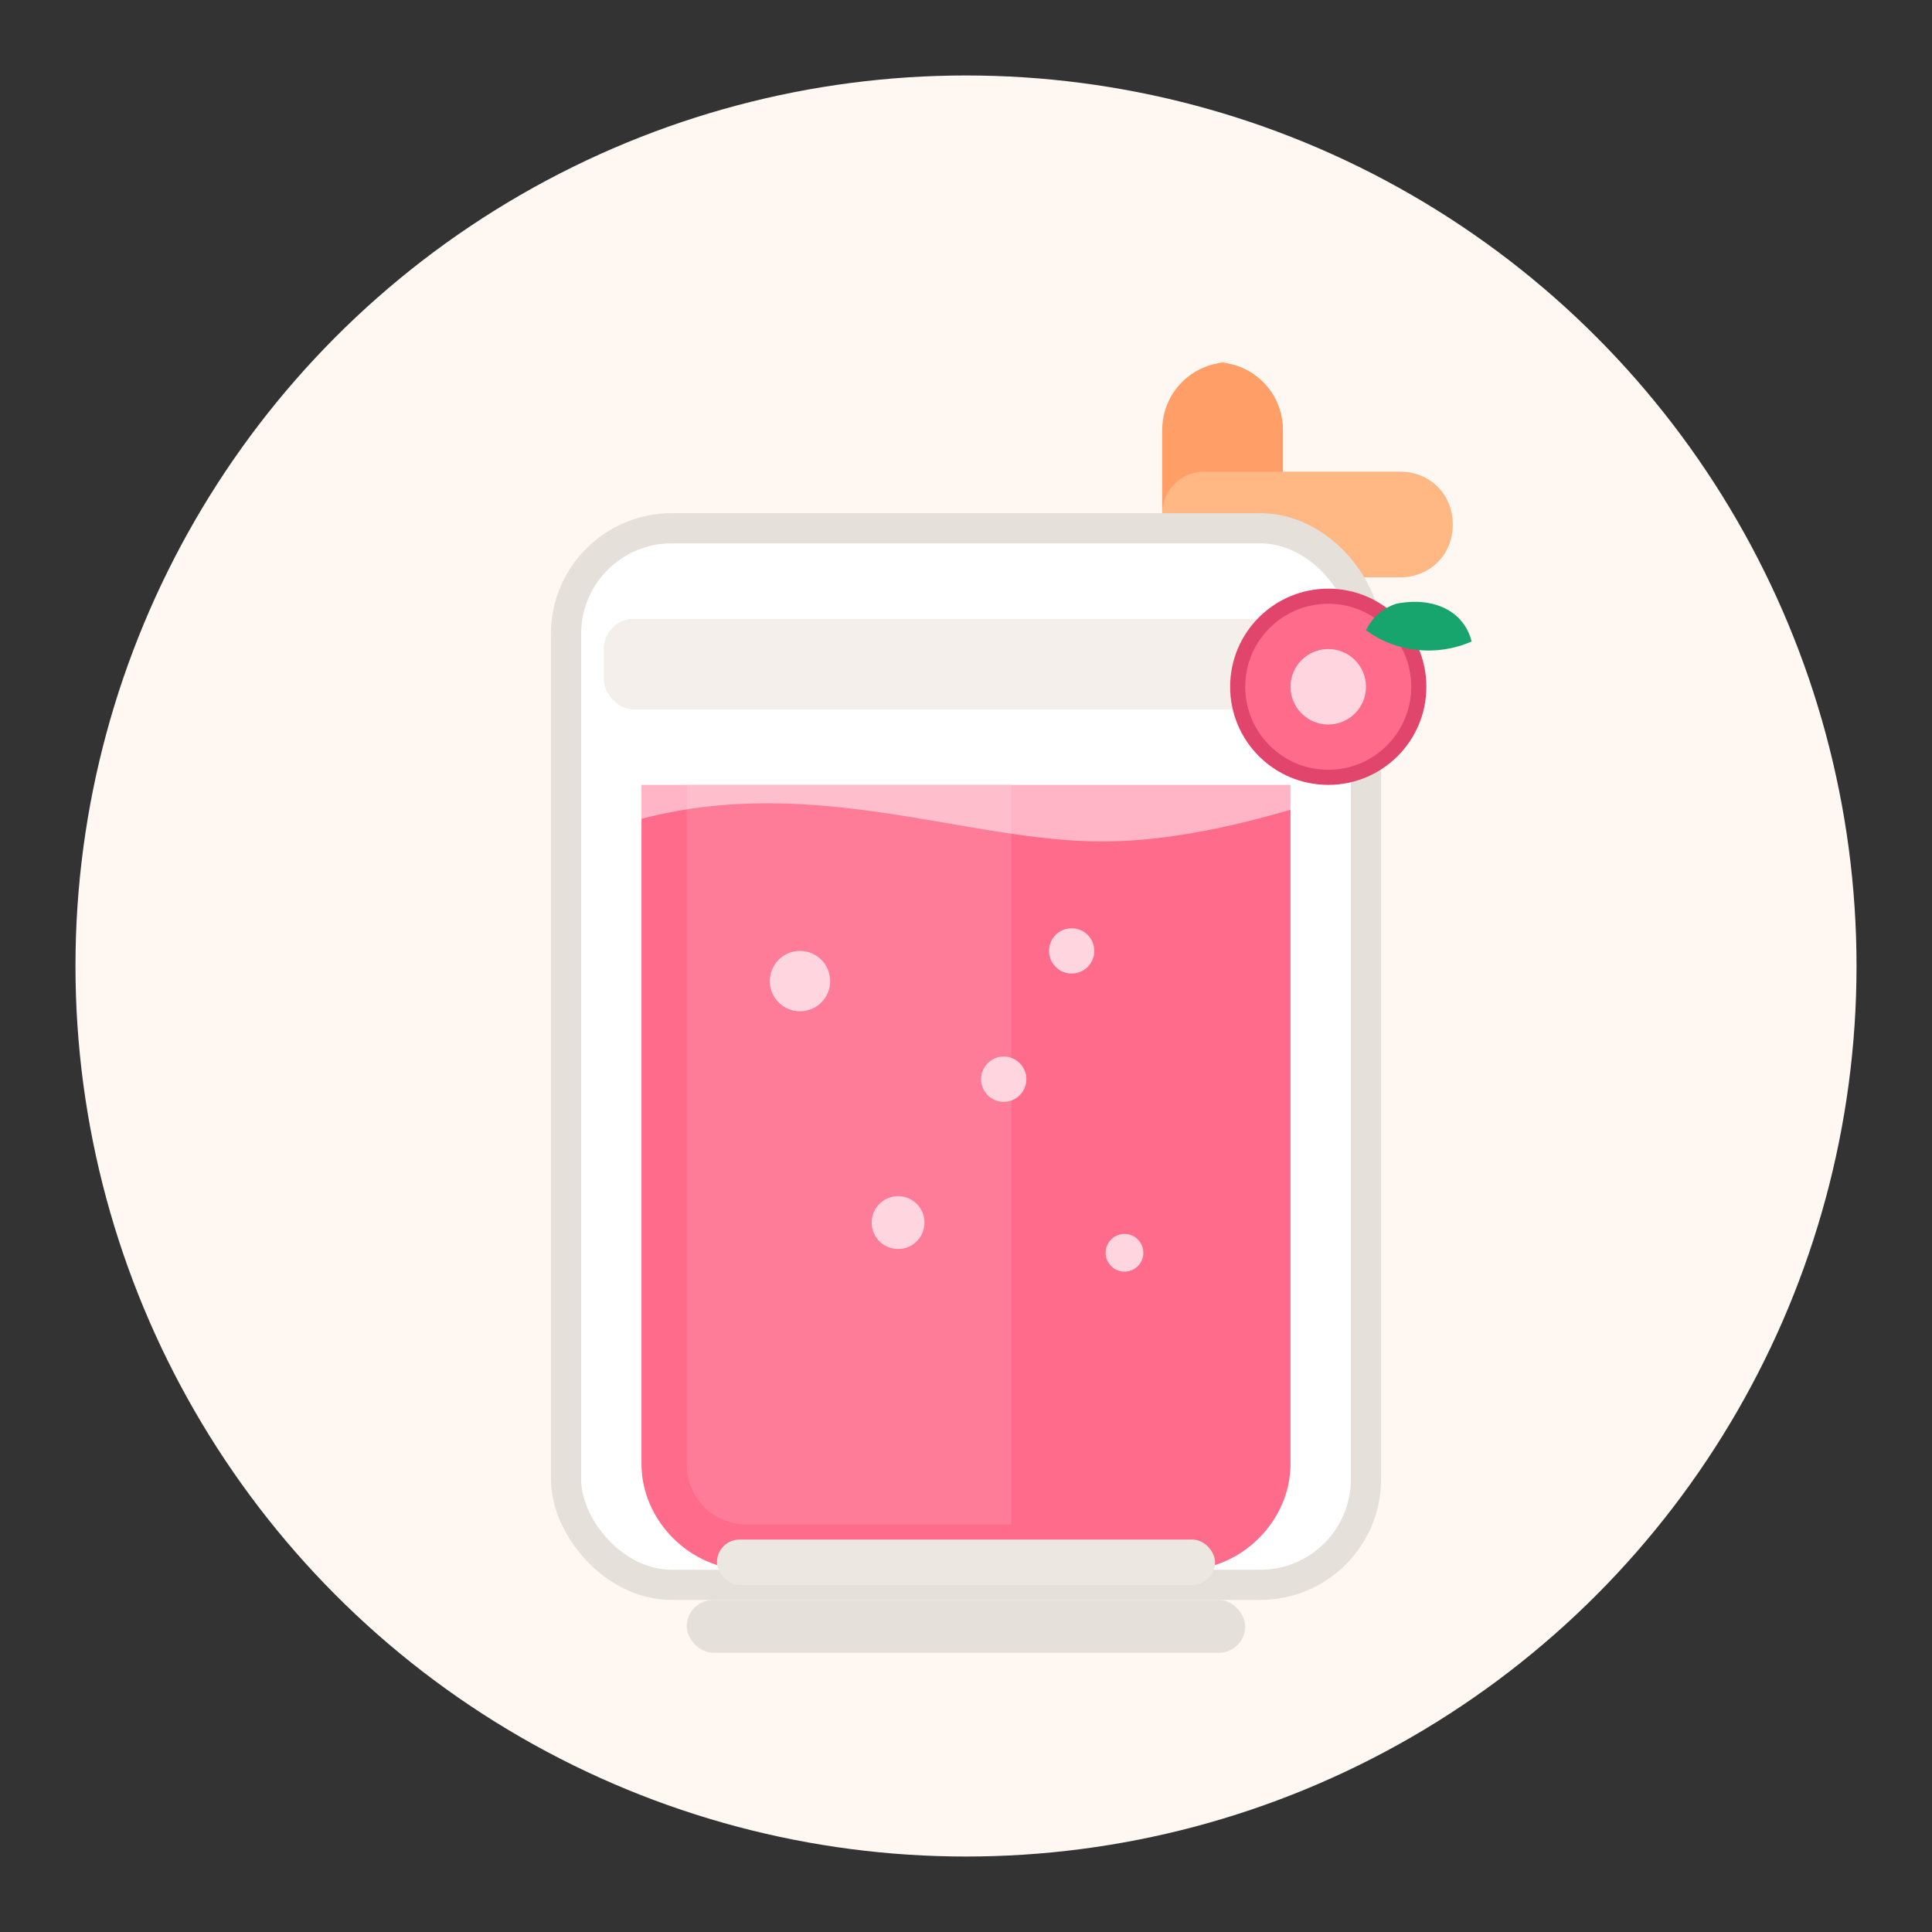 <!--?xml version="1.0" encoding="UTF-8"?-->
<svg width="512" height="512" viewBox="0 0 512 512" fill="none" xmlns="http://www.w3.org/2000/svg" role="img" aria-labelledby="title desc">
  <rect x="0" y="0" width="512" height="512" fill="#333333" stroke="none"/>
  <title id="title">Smoothie ikon</title>
  <desc id="desc">Et højt glas med smoothie, sugerør og lille frugt-garnish</desc>

  <!-- Baggrundsbadge (svag tone for konsistent look) -->
  <circle cx="256" cy="256" r="236" fill="#FFF7F2"></circle>

  <!-- Sugerør -->
  <path d="M322 96c10 0 18 8 18 18v40c0 6-5 11-11 11h-10c-6 0-11-5-11-11v-40c0-10 8-18 18-18z" fill="#FF9E66"></path>
  <!-- Strå bøjet del -->
  <path d="M319 125h52c8 0 14 6 14 14s-6 14-14 14h-52c-6 0-11-5-11-11v-6c0-6 5-11 11-11z" fill="#FFB784"></path>

  <!-- Glas kant -->
  <rect x="150" y="140" width="212" height="280" rx="28" fill="#FFFFFF" stroke="#E6E0DA" stroke-width="8"></rect>

  <!-- Smoothie væske -->
  <path d="M170 208h172v180c0 15-13 28-28 28H198c-15 0-28-13-28-28V208z" fill="#FF6B8A"></path>
  <!-- Smoothie lysere overlay for dybde -->
  <path d="M182 208h86v196h-70c-9 0-16-7-16-16V208z" fill="#FF86A0" opacity=".65"></path>

  <!-- Bobler i smoothien -->
  <circle cx="212" cy="260" r="8" fill="#FFD6DF"></circle>
  <circle cx="266" cy="286" r="6" fill="#FFD6DF"></circle>
  <circle cx="238" cy="324" r="7" fill="#FFD6DF"></circle>
  <circle cx="298" cy="332" r="5" fill="#FFD6DF"></circle>
  <circle cx="284" cy="252" r="6" fill="#FFD6DF"></circle>

  <!-- Glas-lys / highlight -->
  <path d="M330 160c8 0 14 6 14 14v40c-20 6-37 9-52 9-36 0-76-18-122-6v-43c0-8 6-14 14-14h146z" fill="#FFFFFF" opacity=".5"></path>

  <!-- Låg/åbning -->
  <rect x="160" y="164" width="192" height="24" rx="8" fill="#F4EFEA"></rect>

  <!-- Frugt-garnish (jordbærskive) -->
  <circle cx="352" cy="182" r="24" fill="#FF6B8A" stroke="#E2456B" stroke-width="4"></circle>
  <circle cx="352" cy="182" r="10" fill="#FFD6DF"></circle>
  <!-- Lille blad -->
  <path d="M370 160c10-2 18 2 20 10-9 4-20 3-28-3 2-4 5-6 8-7z" fill="#18A56D"></path>

  <!-- Glas bund -->
  <rect x="190" y="408" width="132" height="12" rx="6" fill="#EDE7E1"></rect>
  <rect x="182" y="424" width="148" height="14" rx="7" fill="#E6E0DA"></rect>

</svg>
